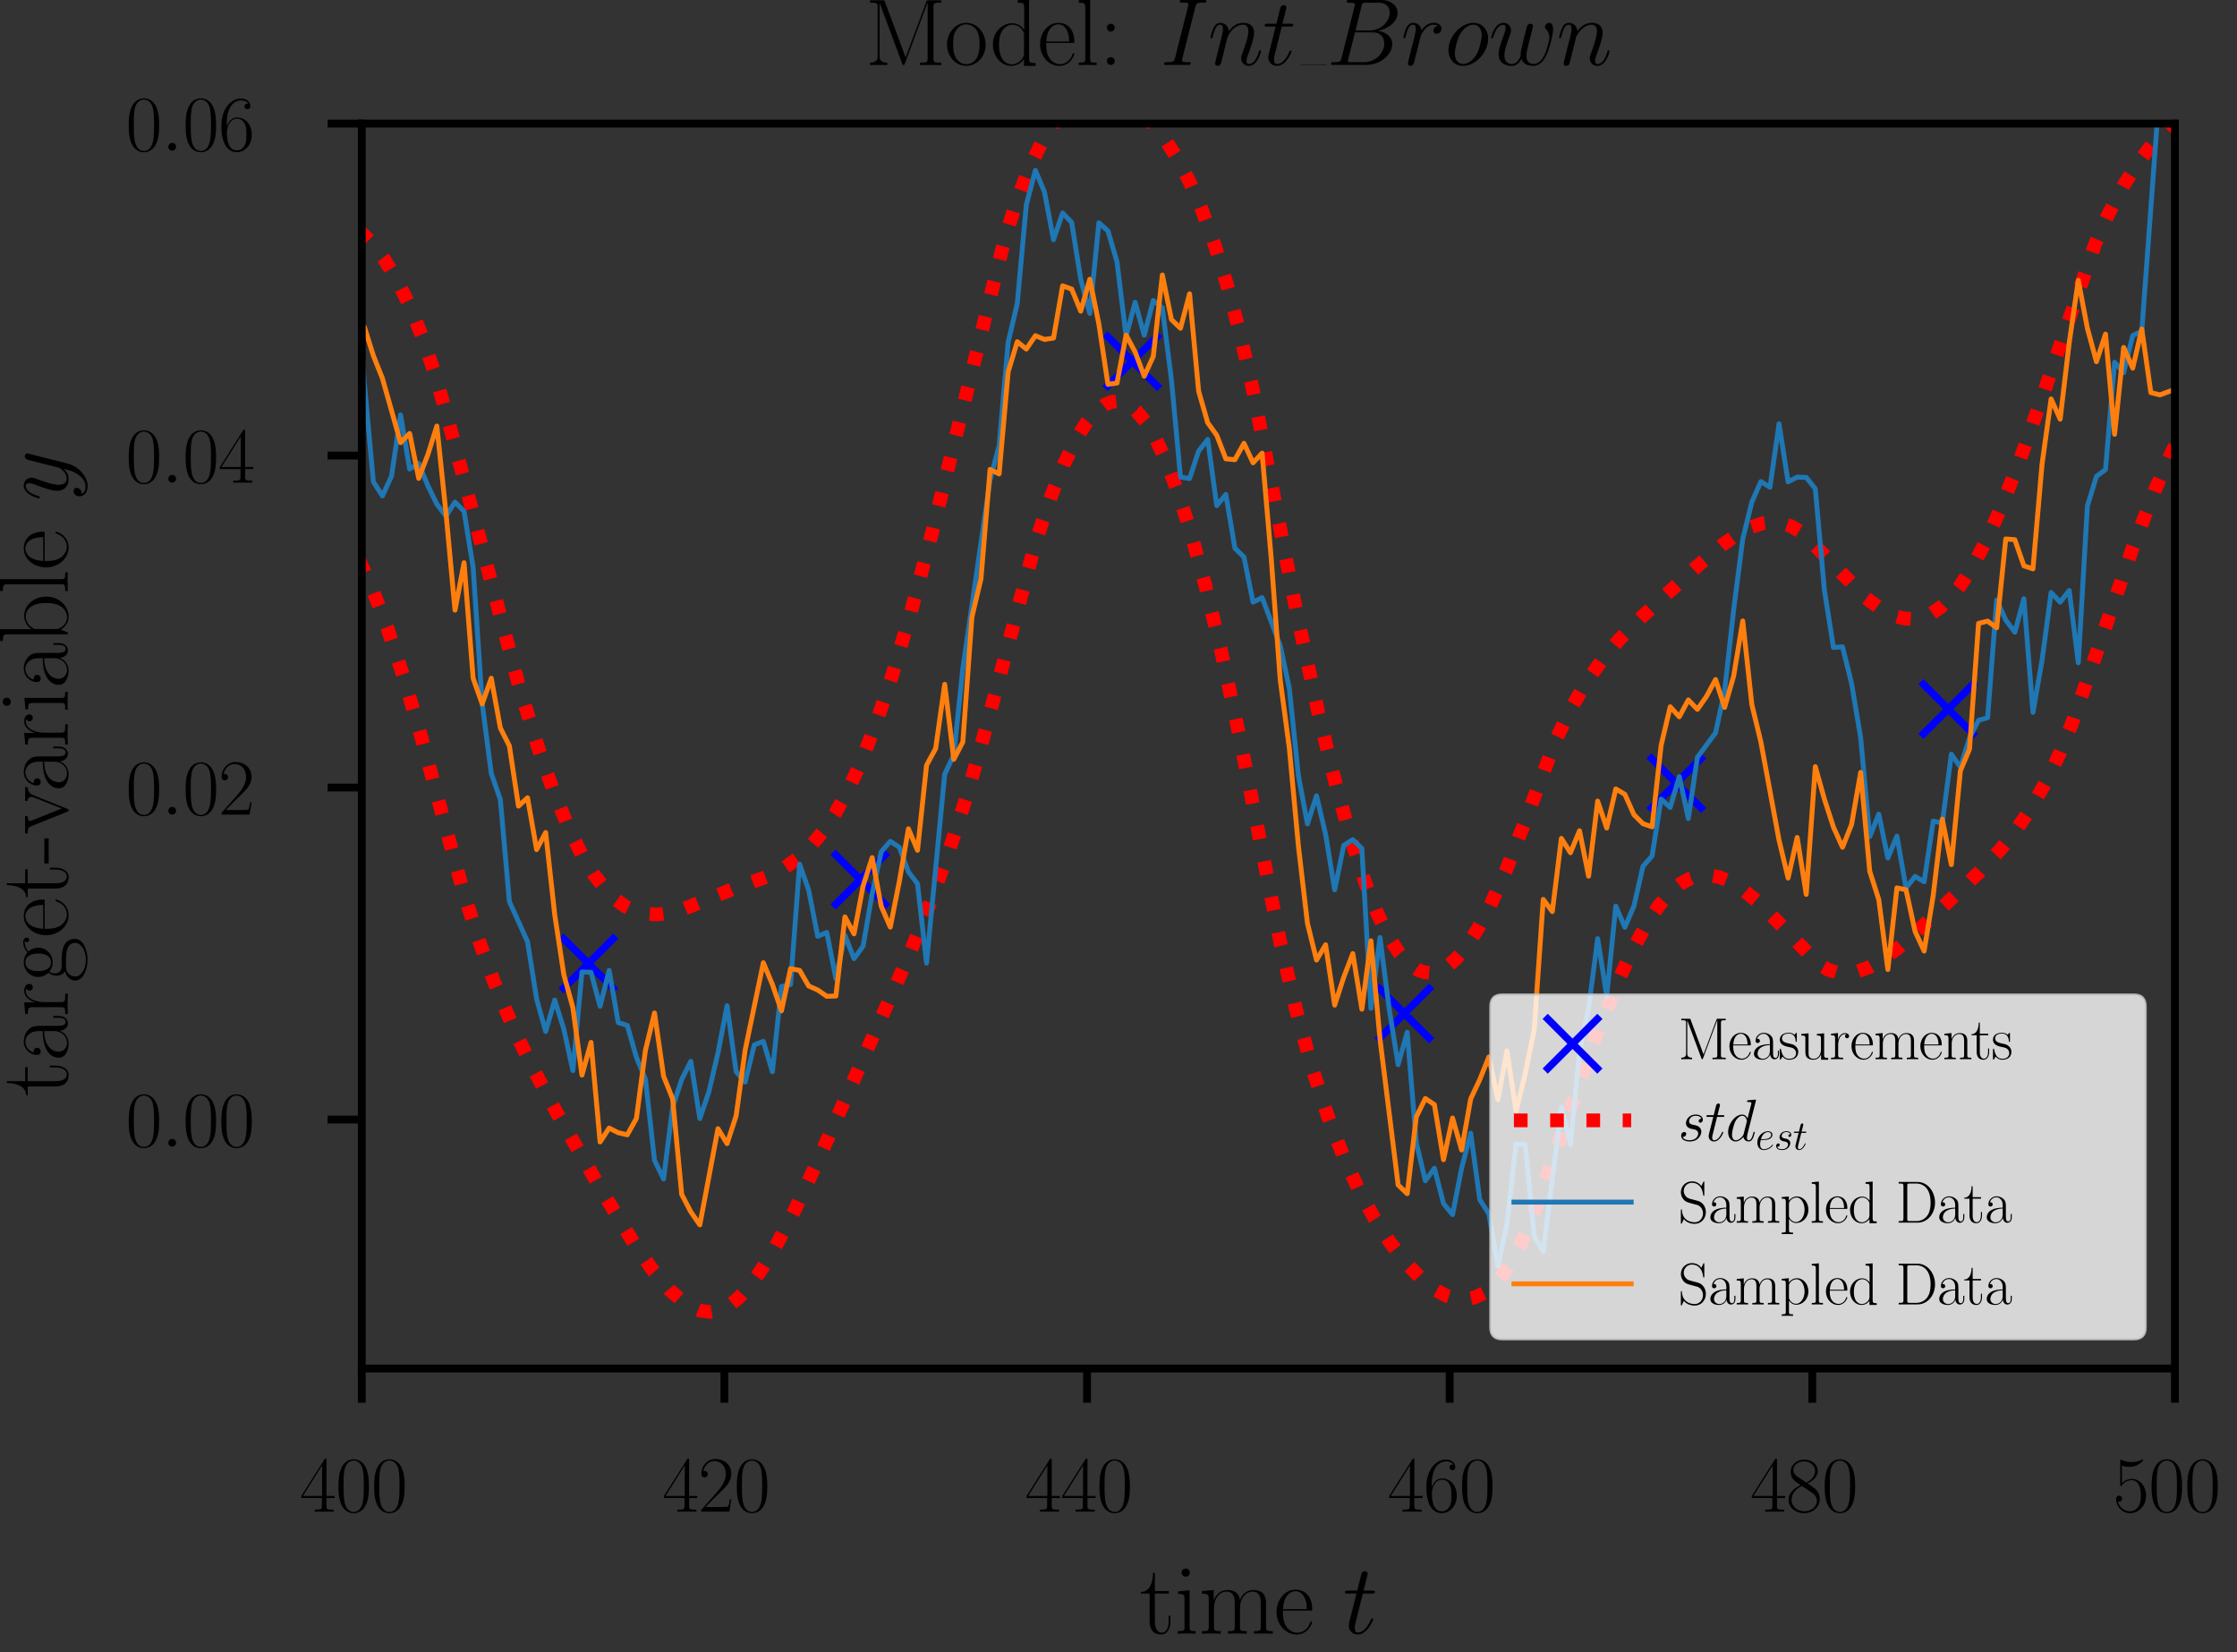 <?xml version="1.0" encoding="utf-8" standalone="no"?>
<!DOCTYPE svg PUBLIC "-//W3C//DTD SVG 1.1//EN"
  "http://www.w3.org/Graphics/SVG/1.1/DTD/svg11.dtd">
<svg xmlns:xlink="http://www.w3.org/1999/xlink" width="228.85pt" height="169.028pt" viewBox="0 0 228.85 169.028" xmlns="http://www.w3.org/2000/svg" version="1.1">
 <rect x="0" y="0" width="228.85" height="169.028" fill="#333333" stroke="none"/>
 <defs>
  <style type="text/css">*{stroke-linejoin: round; stroke-linecap: butt}</style>
 </defs>
 <g id="figure_1">
  <g id="patch_1">
   <path d="M 0 169.028 
L 228.85 169.028 
L 228.85 0 
L 0 0 
L 0 169.028 
z
" style="fill: none"/>
  </g>
  <g id="axes_1">
   <g id="patch_2">
    <path d="M 37.011 139.988 
L 222.498 139.988 
L 222.498 12.642 
L 37.011 12.642 
L 37.011 139.988 
z
" style="fill: none"/>
   </g>
   <g id="PathCollection_1">
    <defs>
     <path id="m4f9ecedc54" d="M -2.8 2.8 
L 2.8 -2.8 
M -2.8 -2.8 
L 2.8 2.8 
" style="stroke: #0000ff; stroke-width: 0.75"/>
    </defs>
    <g clip-path="url(#pe48551a4d9)">
     <use xlink:href="#m4f9ecedc54" x="-1" y="59.675" style="fill: #0000ff; stroke: #0000ff; stroke-width: 0.75"/>
     <use xlink:href="#m4f9ecedc54" x="4.55" y="69.476" style="fill: #0000ff; stroke: #0000ff; stroke-width: 0.75"/>
     <use xlink:href="#m4f9ecedc54" x="32.373" y="45.116" style="fill: #0000ff; stroke: #0000ff; stroke-width: 0.75"/>
     <use xlink:href="#m4f9ecedc54" x="60.197" y="98.553" style="fill: #0000ff; stroke: #0000ff; stroke-width: 0.75"/>
     <use xlink:href="#m4f9ecedc54" x="88.02" y="89.973" style="fill: #0000ff; stroke: #0000ff; stroke-width: 0.75"/>
     <use xlink:href="#m4f9ecedc54" x="115.843" y="36.952" style="fill: #0000ff; stroke: #0000ff; stroke-width: 0.75"/>
     <use xlink:href="#m4f9ecedc54" x="143.666" y="103.664" style="fill: #0000ff; stroke: #0000ff; stroke-width: 0.75"/>
     <use xlink:href="#m4f9ecedc54" x="171.489" y="80.114" style="fill: #0000ff; stroke: #0000ff; stroke-width: 0.75"/>
     <use xlink:href="#m4f9ecedc54" x="199.312" y="72.527" style="fill: #0000ff; stroke: #0000ff; stroke-width: 0.75"/>
     <use xlink:href="#m4f9ecedc54" x="227.136" y="28.917" style="fill: #0000ff; stroke: #0000ff; stroke-width: 0.75"/>
     <use xlink:href="#m4f9ecedc54" x="254.959" y="52.673" style="fill: #0000ff; stroke: #0000ff; stroke-width: 0.75"/>
     <use xlink:href="#m4f9ecedc54" x="282.782" y="106.833" style="fill: #0000ff; stroke: #0000ff; stroke-width: 0.75"/>
     <use xlink:href="#m4f9ecedc54" x="310.605" y="104.283" style="fill: #0000ff; stroke: #0000ff; stroke-width: 0.75"/>
     <use xlink:href="#m4f9ecedc54" x="338.428" y="110.946" style="fill: #0000ff; stroke: #0000ff; stroke-width: 0.75"/>
     <use xlink:href="#m4f9ecedc54" x="366.251" y="109.383" style="fill: #0000ff; stroke: #0000ff; stroke-width: 0.75"/>
     <use xlink:href="#m4f9ecedc54" x="394.075" y="107.407" style="fill: #0000ff; stroke: #0000ff; stroke-width: 0.75"/>
     <use xlink:href="#m4f9ecedc54" x="421.898" y="110.06" style="fill: #0000ff; stroke: #0000ff; stroke-width: 0.75"/>
     <use xlink:href="#m4f9ecedc54" x="449.721" y="106.14" style="fill: #0000ff; stroke: #0000ff; stroke-width: 0.75"/>
     <use xlink:href="#m4f9ecedc54" x="477.544" y="109.391" style="fill: #0000ff; stroke: #0000ff; stroke-width: 0.75"/>
     <use xlink:href="#m4f9ecedc54" x="505.367" y="98.833" style="fill: #0000ff; stroke: #0000ff; stroke-width: 0.75"/>
     <use xlink:href="#m4f9ecedc54" x="533.19" y="77.882" style="fill: #0000ff; stroke: #0000ff; stroke-width: 0.75"/>
     <use xlink:href="#m4f9ecedc54" x="561.014" y="25.802" style="fill: #0000ff; stroke: #0000ff; stroke-width: 0.75"/>
     <use xlink:href="#m4f9ecedc54" x="588.837" y="13.942" style="fill: #0000ff; stroke: #0000ff; stroke-width: 0.75"/>
     <use xlink:href="#m4f9ecedc54" x="616.66" y="54.137" style="fill: #0000ff; stroke: #0000ff; stroke-width: 0.75"/>
     <use xlink:href="#m4f9ecedc54" x="644.483" y="81.21" style="fill: #0000ff; stroke: #0000ff; stroke-width: 0.75"/>
     <use xlink:href="#m4f9ecedc54" x="672.306" y="61.126" style="fill: #0000ff; stroke: #0000ff; stroke-width: 0.75"/>
     <use xlink:href="#m4f9ecedc54" x="700.129" y="28.542" style="fill: #0000ff; stroke: #0000ff; stroke-width: 0.75"/>
     <use xlink:href="#m4f9ecedc54" x="727.953" y="89.465" style="fill: #0000ff; stroke: #0000ff; stroke-width: 0.75"/>
     <use xlink:href="#m4f9ecedc54" x="755.776" y="111.297" style="fill: #0000ff; stroke: #0000ff; stroke-width: 0.75"/>
     <use xlink:href="#m4f9ecedc54" x="783.599" y="99.814" style="fill: #0000ff; stroke: #0000ff; stroke-width: 0.75"/>
     <use xlink:href="#m4f9ecedc54" x="811.422" y="97.402" style="fill: #0000ff; stroke: #0000ff; stroke-width: 0.75"/>
     <use xlink:href="#m4f9ecedc54" x="839.245" y="98.074" style="fill: #0000ff; stroke: #0000ff; stroke-width: 0.75"/>
     <use xlink:href="#m4f9ecedc54" x="867.068" y="94.609" style="fill: #0000ff; stroke: #0000ff; stroke-width: 0.75"/>
     <use xlink:href="#m4f9ecedc54" x="894.892" y="97.024" style="fill: #0000ff; stroke: #0000ff; stroke-width: 0.75"/>
     <use xlink:href="#m4f9ecedc54" x="922.715" y="94.019" style="fill: #0000ff; stroke: #0000ff; stroke-width: 0.75"/>
     <use xlink:href="#m4f9ecedc54" x="950.538" y="97.993" style="fill: #0000ff; stroke: #0000ff; stroke-width: 0.75"/>
     <use xlink:href="#m4f9ecedc54" x="978.361" y="107.28" style="fill: #0000ff; stroke: #0000ff; stroke-width: 0.75"/>
     <use xlink:href="#m4f9ecedc54" x="1006.184" y="98.417" style="fill: #0000ff; stroke: #0000ff; stroke-width: 0.75"/>
     <use xlink:href="#m4f9ecedc54" x="1034.007" y="101.569" style="fill: #0000ff; stroke: #0000ff; stroke-width: 0.75"/>
     <use xlink:href="#m4f9ecedc54" x="1061.831" y="99.298" style="fill: #0000ff; stroke: #0000ff; stroke-width: 0.75"/>
     <use xlink:href="#m4f9ecedc54" x="1089.654" y="102.967" style="fill: #0000ff; stroke: #0000ff; stroke-width: 0.75"/>
     <use xlink:href="#m4f9ecedc54" x="1117.477" y="109.07" style="fill: #0000ff; stroke: #0000ff; stroke-width: 0.75"/>
     <use xlink:href="#m4f9ecedc54" x="1145.3" y="99.245" style="fill: #0000ff; stroke: #0000ff; stroke-width: 0.75"/>
     <use xlink:href="#m4f9ecedc54" x="1173.123" y="96.964" style="fill: #0000ff; stroke: #0000ff; stroke-width: 0.75"/>
     <use xlink:href="#m4f9ecedc54" x="1200.946" y="93.714" style="fill: #0000ff; stroke: #0000ff; stroke-width: 0.75"/>
     <use xlink:href="#m4f9ecedc54" x="1228.77" y="98.137" style="fill: #0000ff; stroke: #0000ff; stroke-width: 0.75"/>
     <use xlink:href="#m4f9ecedc54" x="1256.593" y="95.713" style="fill: #0000ff; stroke: #0000ff; stroke-width: 0.75"/>
     <use xlink:href="#m4f9ecedc54" x="1284.416" y="94.548" style="fill: #0000ff; stroke: #0000ff; stroke-width: 0.75"/>
     <use xlink:href="#m4f9ecedc54" x="1312.239" y="53.735" style="fill: #0000ff; stroke: #0000ff; stroke-width: 0.75"/>
     <use xlink:href="#m4f9ecedc54" x="1340.062" y="81.272" style="fill: #0000ff; stroke: #0000ff; stroke-width: 0.75"/>
     <use xlink:href="#m4f9ecedc54" x="1367.885" y="69.327" style="fill: #0000ff; stroke: #0000ff; stroke-width: 0.75"/>
     <use xlink:href="#m4f9ecedc54" x="1395.709" y="61.499" style="fill: #0000ff; stroke: #0000ff; stroke-width: 0.75"/>
     <use xlink:href="#m4f9ecedc54" x="1423.532" y="65.152" style="fill: #0000ff; stroke: #0000ff; stroke-width: 0.75"/>
     <use xlink:href="#m4f9ecedc54" x="1451.355" y="81.987" style="fill: #0000ff; stroke: #0000ff; stroke-width: 0.75"/>
     <use xlink:href="#m4f9ecedc54" x="1479.178" y="81.61" style="fill: #0000ff; stroke: #0000ff; stroke-width: 0.75"/>
     <use xlink:href="#m4f9ecedc54" x="1507.001" y="70.786" style="fill: #0000ff; stroke: #0000ff; stroke-width: 0.75"/>
     <use xlink:href="#m4f9ecedc54" x="1534.824" y="60.69" style="fill: #0000ff; stroke: #0000ff; stroke-width: 0.75"/>
     <use xlink:href="#m4f9ecedc54" x="1562.648" y="82.217" style="fill: #0000ff; stroke: #0000ff; stroke-width: 0.75"/>
     <use xlink:href="#m4f9ecedc54" x="1590.471" y="85.056" style="fill: #0000ff; stroke: #0000ff; stroke-width: 0.75"/>
     <use xlink:href="#m4f9ecedc54" x="1618.294" y="88.074" style="fill: #0000ff; stroke: #0000ff; stroke-width: 0.75"/>
     <use xlink:href="#m4f9ecedc54" x="1646.117" y="89.832" style="fill: #0000ff; stroke: #0000ff; stroke-width: 0.75"/>
     <use xlink:href="#m4f9ecedc54" x="1673.94" y="90.383" style="fill: #0000ff; stroke: #0000ff; stroke-width: 0.75"/>
     <use xlink:href="#m4f9ecedc54" x="1701.763" y="92.578" style="fill: #0000ff; stroke: #0000ff; stroke-width: 0.75"/>
     <use xlink:href="#m4f9ecedc54" x="1729.587" y="91.552" style="fill: #0000ff; stroke: #0000ff; stroke-width: 0.75"/>
     <use xlink:href="#m4f9ecedc54" x="1757.41" y="93.89" style="fill: #0000ff; stroke: #0000ff; stroke-width: 0.75"/>
     <use xlink:href="#m4f9ecedc54" x="1785.233" y="93.188" style="fill: #0000ff; stroke: #0000ff; stroke-width: 0.75"/>
     <use xlink:href="#m4f9ecedc54" x="1813.056" y="100.795" style="fill: #0000ff; stroke: #0000ff; stroke-width: 0.75"/>
     <use xlink:href="#m4f9ecedc54" x="1840.879" y="105.012" style="fill: #0000ff; stroke: #0000ff; stroke-width: 0.75"/>
     <use xlink:href="#m4f9ecedc54" x="1868.702" y="105.23" style="fill: #0000ff; stroke: #0000ff; stroke-width: 0.75"/>
     <use xlink:href="#m4f9ecedc54" x="1896.526" y="111.134" style="fill: #0000ff; stroke: #0000ff; stroke-width: 0.75"/>
     <use xlink:href="#m4f9ecedc54" x="1924.349" y="111.108" style="fill: #0000ff; stroke: #0000ff; stroke-width: 0.75"/>
     <use xlink:href="#m4f9ecedc54" x="1952.172" y="108.617" style="fill: #0000ff; stroke: #0000ff; stroke-width: 0.75"/>
    </g>
   </g>
   <g id="matplotlib.axis_1">
    <g id="xtick_1">
     <g id="line2d_1">
      <defs>
       <path id="m2faf5d642f" d="M 0 0 
L 0 3.5 
" style="stroke: #000000; stroke-width: 0.8"/>
      </defs>
      <g>
       <use xlink:href="#m2faf5d642f" x="37.011" y="139.988" style="stroke: #000000; stroke-width: 0.8"/>
      </g>
     </g>
     <g id="text_1">
      <!-- $\mathdefault{400}$ -->
      <g transform="translate(30.659 154.623) scale(0.08 -0.08)">
       <defs>
        <path id="CMR17-34" d="M 2150 4122 
C 2150 4256 2144 4256 2029 4256 
L 128 1254 
L 128 1088 
L 1779 1088 
L 1779 457 
C 1779 224 1766 160 1318 160 
L 1197 160 
L 1197 0 
C 1402 0 1747 0 1965 0 
C 2182 0 2528 0 2733 0 
L 2733 160 
L 2611 160 
C 2163 160 2150 224 2150 457 
L 2150 1088 
L 2803 1088 
L 2803 1254 
L 2150 1254 
L 2150 4122 
z
M 1798 3703 
L 1798 1254 
L 256 1254 
L 1798 3703 
z
" transform="scale(0.016)"/>
        <path id="CMR17-30" d="M 2688 2025 
C 2688 2416 2682 3080 2413 3591 
C 2176 4039 1798 4198 1466 4198 
C 1158 4198 768 4058 525 3597 
C 269 3118 243 2524 243 2025 
C 243 1661 250 1106 448 619 
C 723 -39 1216 -128 1466 -128 
C 1760 -128 2208 -7 2470 600 
C 2662 1042 2688 1559 2688 2025 
z
M 1466 -26 
C 1056 -26 813 325 723 812 
C 653 1188 653 1738 653 2096 
C 653 2588 653 2997 736 3387 
C 858 3929 1216 4096 1466 4096 
C 1728 4096 2067 3923 2189 3400 
C 2272 3036 2278 2607 2278 2096 
C 2278 1680 2278 1169 2202 792 
C 2067 95 1690 -26 1466 -26 
z
" transform="scale(0.016)"/>
       </defs>
       <use xlink:href="#CMR17-34" transform="scale(0.996)"/>
       <use xlink:href="#CMR17-30" transform="translate(45.69 0) scale(0.996)"/>
       <use xlink:href="#CMR17-30" transform="translate(91.381 0) scale(0.996)"/>
      </g>
     </g>
    </g>
    <g id="xtick_2">
     <g id="line2d_2">
      <g>
       <use xlink:href="#m2faf5d642f" x="74.108" y="139.988" style="stroke: #000000; stroke-width: 0.8"/>
      </g>
     </g>
     <g id="text_2">
      <!-- $\mathdefault{420}$ -->
      <g transform="translate(67.757 154.623) scale(0.08 -0.08)">
       <defs>
        <path id="CMR17-32" d="M 2669 989 
L 2554 989 
C 2490 536 2438 459 2413 420 
C 2381 369 1920 369 1830 369 
L 602 369 
C 832 619 1280 1072 1824 1597 
C 2214 1967 2669 2402 2669 3035 
C 2669 3790 2067 4224 1395 4224 
C 691 4224 262 3604 262 3030 
C 262 2780 448 2748 525 2748 
C 589 2748 781 2787 781 3010 
C 781 3207 614 3264 525 3264 
C 486 3264 448 3258 422 3245 
C 544 3790 915 4058 1306 4058 
C 1862 4058 2227 3617 2227 3035 
C 2227 2479 1901 2000 1536 1584 
L 262 146 
L 262 0 
L 2515 0 
L 2669 989 
z
" transform="scale(0.016)"/>
       </defs>
       <use xlink:href="#CMR17-34" transform="scale(0.996)"/>
       <use xlink:href="#CMR17-32" transform="translate(45.69 0) scale(0.996)"/>
       <use xlink:href="#CMR17-30" transform="translate(91.381 0) scale(0.996)"/>
      </g>
     </g>
    </g>
    <g id="xtick_3">
     <g id="line2d_3">
      <g>
       <use xlink:href="#m2faf5d642f" x="111.206" y="139.988" style="stroke: #000000; stroke-width: 0.8"/>
      </g>
     </g>
     <g id="text_3">
      <!-- $\mathdefault{440}$ -->
      <g transform="translate(104.854 154.623) scale(0.08 -0.08)">
       <use xlink:href="#CMR17-34" transform="scale(0.996)"/>
       <use xlink:href="#CMR17-34" transform="translate(45.69 0) scale(0.996)"/>
       <use xlink:href="#CMR17-30" transform="translate(91.381 0) scale(0.996)"/>
      </g>
     </g>
    </g>
    <g id="xtick_4">
     <g id="line2d_4">
      <g>
       <use xlink:href="#m2faf5d642f" x="148.303" y="139.988" style="stroke: #000000; stroke-width: 0.8"/>
      </g>
     </g>
     <g id="text_4">
      <!-- $\mathdefault{460}$ -->
      <g transform="translate(141.952 154.623) scale(0.08 -0.08)">
       <defs>
        <path id="CMR17-36" d="M 678 2176 
C 678 3690 1395 4032 1811 4032 
C 1946 4032 2272 4009 2400 3776 
C 2298 3776 2106 3776 2106 3553 
C 2106 3381 2246 3323 2336 3323 
C 2394 3323 2566 3348 2566 3560 
C 2566 3954 2246 4179 1805 4179 
C 1043 4179 243 3390 243 1984 
C 243 253 966 -128 1478 -128 
C 2099 -128 2688 427 2688 1283 
C 2688 2081 2170 2662 1517 2662 
C 1126 2662 838 2407 678 1960 
L 678 2176 
z
M 1478 25 
C 691 25 691 1200 691 1436 
C 691 1896 909 2560 1504 2560 
C 1613 2560 1926 2560 2138 2120 
C 2253 1870 2253 1609 2253 1289 
C 2253 944 2253 690 2118 434 
C 1978 171 1773 25 1478 25 
z
" transform="scale(0.016)"/>
       </defs>
       <use xlink:href="#CMR17-34" transform="scale(0.996)"/>
       <use xlink:href="#CMR17-36" transform="translate(45.69 0) scale(0.996)"/>
       <use xlink:href="#CMR17-30" transform="translate(91.381 0) scale(0.996)"/>
      </g>
     </g>
    </g>
    <g id="xtick_5">
     <g id="line2d_5">
      <g>
       <use xlink:href="#m2faf5d642f" x="185.401" y="139.988" style="stroke: #000000; stroke-width: 0.8"/>
      </g>
     </g>
     <g id="text_5">
      <!-- $\mathdefault{480}$ -->
      <g transform="translate(179.05 154.623) scale(0.08 -0.08)">
       <defs>
        <path id="CMR17-38" d="M 1741 2264 
C 2144 2467 2554 2773 2554 3263 
C 2554 3841 1990 4179 1472 4179 
C 890 4179 378 3759 378 3180 
C 378 3021 416 2747 666 2505 
C 730 2442 998 2251 1171 2130 
C 883 1983 211 1634 211 934 
C 211 279 838 -128 1459 -128 
C 2144 -128 2720 362 2720 1010 
C 2720 1590 2330 1857 2074 2029 
L 1741 2264 
z
M 902 2822 
C 851 2854 595 3051 595 3351 
C 595 3739 998 4032 1459 4032 
C 1965 4032 2336 3676 2336 3262 
C 2336 2669 1670 2331 1638 2331 
C 1632 2331 1626 2331 1574 2370 
L 902 2822 
z
M 2080 1519 
C 2176 1449 2483 1240 2483 851 
C 2483 381 2010 25 1472 25 
C 890 25 448 438 448 940 
C 448 1443 838 1862 1280 2060 
L 2080 1519 
z
" transform="scale(0.016)"/>
       </defs>
       <use xlink:href="#CMR17-34" transform="scale(0.996)"/>
       <use xlink:href="#CMR17-38" transform="translate(45.69 0) scale(0.996)"/>
       <use xlink:href="#CMR17-30" transform="translate(91.381 0) scale(0.996)"/>
      </g>
     </g>
    </g>
    <g id="xtick_6">
     <g id="line2d_6">
      <g>
       <use xlink:href="#m2faf5d642f" x="222.498" y="139.988" style="stroke: #000000; stroke-width: 0.8"/>
      </g>
     </g>
     <g id="text_6">
      <!-- $\mathdefault{500}$ -->
      <g transform="translate(216.147 154.623) scale(0.08 -0.08)">
       <defs>
        <path id="CMR17-35" d="M 730 3692 
C 794 3666 1056 3584 1325 3584 
C 1920 3584 2246 3911 2432 4100 
C 2432 4157 2432 4192 2394 4192 
C 2387 4192 2374 4192 2323 4163 
C 2099 4058 1837 3973 1517 3973 
C 1325 3973 1037 3999 723 4139 
C 653 4171 640 4171 634 4171 
C 602 4171 595 4164 595 4037 
L 595 2203 
C 595 2089 595 2057 659 2057 
C 691 2057 704 2070 736 2114 
C 941 2401 1222 2522 1542 2522 
C 1766 2522 2246 2382 2246 1289 
C 2246 1085 2246 715 2054 421 
C 1894 159 1645 25 1370 25 
C 947 25 518 320 403 814 
C 429 807 480 795 506 795 
C 589 795 749 840 749 1038 
C 749 1210 627 1280 506 1280 
C 358 1280 262 1190 262 1011 
C 262 454 704 -128 1382 -128 
C 2042 -128 2669 440 2669 1264 
C 2669 2030 2170 2624 1549 2624 
C 1222 2624 947 2503 730 2274 
L 730 3692 
z
" transform="scale(0.016)"/>
       </defs>
       <use xlink:href="#CMR17-35" transform="scale(0.996)"/>
       <use xlink:href="#CMR17-30" transform="translate(45.69 0) scale(0.996)"/>
       <use xlink:href="#CMR17-30" transform="translate(91.381 0) scale(0.996)"/>
      </g>
     </g>
    </g>
    <g id="text_7">
     <!-- time $t$ -->
     <g transform="translate(116.609 167.091) scale(0.1 -0.1)">
      <defs>
       <path id="CMR17-74" d="M 966 2560 
L 1862 2560 
L 1862 2725 
L 966 2725 
L 966 3904 
L 851 3904 
C 838 3245 614 2668 70 2668 
L 70 2560 
L 627 2560 
L 627 771 
C 627 650 627 -64 1370 -64 
C 1747 -64 1965 306 1965 777 
L 1965 1140 
L 1850 1140 
L 1850 783 
C 1850 344 1677 51 1408 51 
C 1222 51 966 178 966 758 
L 966 2560 
z
" transform="scale(0.016)"/>
       <path id="CMR17-69" d="M 992 3909 
C 992 4049 877 4170 730 4170 
C 589 4170 467 4056 467 3909 
C 467 3769 582 3648 730 3648 
C 870 3648 992 3763 992 3909 
z
M 243 2706 
L 243 2541 
C 602 2541 653 2502 653 2197 
L 653 427 
C 653 184 627 153 218 153 
L 218 -13 
C 371 0 646 0 806 0 
C 960 0 1222 0 1370 -13 
L 1370 153 
C 992 153 979 191 979 420 
L 979 2776 
L 243 2706 
z
" transform="scale(0.016)"/>
       <path id="CMR17-6d" d="M 4326 1933 
C 4326 2252 4269 2790 3507 2790 
C 3072 2790 2771 2496 2656 2151 
L 2650 2151 
C 2573 2676 2195 2790 1837 2790 
C 1331 2790 1069 2400 973 2144 
L 966 2144 
L 966 2790 
L 211 2720 
L 211 2554 
C 589 2554 646 2515 646 2208 
L 646 428 
C 646 184 621 153 211 153 
L 211 -13 
C 365 0 646 0 813 0 
C 979 0 1267 0 1421 -13 
L 1421 153 
C 1011 153 986 178 986 428 
L 986 1658 
C 986 2247 1344 2688 1792 2688 
C 2266 2688 2317 2266 2317 1958 
L 2317 428 
C 2317 184 2291 153 1882 153 
L 1882 -13 
C 2035 0 2317 0 2483 0 
C 2650 0 2938 0 3091 -13 
L 3091 153 
C 2682 153 2656 178 2656 428 
L 2656 1658 
C 2656 2247 3014 2688 3462 2688 
C 3936 2688 3987 2266 3987 1958 
L 3987 428 
C 3987 184 3962 153 3552 153 
L 3552 -13 
C 3706 0 3987 0 4154 0 
C 4320 0 4608 0 4762 -13 
L 4762 153 
C 4352 153 4326 178 4326 428 
L 4326 1933 
z
" transform="scale(0.016)"/>
       <path id="CMR17-65" d="M 2438 1472 
C 2464 1498 2464 1511 2464 1576 
C 2464 2238 2118 2816 1389 2816 
C 710 2816 173 2169 173 1383 
C 173 551 781 -64 1459 -64 
C 2176 -64 2458 607 2458 740 
C 2458 784 2419 784 2406 784 
C 2362 784 2355 771 2330 696 
C 2189 265 1837 51 1504 51 
C 1229 51 954 203 781 480 
C 582 803 582 1176 582 1472 
L 2438 1472 
z
M 589 1568 
C 634 2505 1126 2714 1382 2714 
C 1818 2714 2112 2297 2118 1568 
L 589 1568 
z
" transform="scale(0.016)"/>
       <path id="CMMI12-74" d="M 1286 2566 
L 1875 2566 
C 1997 2566 2061 2566 2061 2681 
C 2061 2752 2022 2752 1894 2752 
L 1331 2752 
L 1568 3692 
C 1594 3781 1594 3794 1594 3840 
C 1594 3943 1510 4000 1427 4000 
C 1376 4000 1229 3981 1178 3775 
L 928 2752 
L 326 2752 
C 198 2752 141 2752 141 2630 
C 141 2566 186 2566 307 2566 
L 877 2566 
L 454 881 
C 403 658 384 594 384 511 
C 384 211 595 -64 954 -64 
C 1600 -64 1946 868 1946 912 
C 1946 951 1920 970 1882 970 
C 1869 970 1843 970 1830 944 
C 1824 938 1818 931 1773 829 
C 1638 511 1344 64 973 64 
C 781 64 768 224 768 364 
C 768 370 768 492 787 568 
L 1286 2566 
z
" transform="scale(0.016)"/>
      </defs>
      <use xlink:href="#CMR17-74" transform="scale(0.996)"/>
      <use xlink:href="#CMR17-69" transform="translate(35.281 0) scale(0.996)"/>
      <use xlink:href="#CMR17-6d" transform="translate(60.152 0) scale(0.996)"/>
      <use xlink:href="#CMR17-65" transform="translate(137.071 0) scale(0.996)"/>
      <use xlink:href="#CMMI12-74" transform="translate(207.633 0) scale(0.996)"/>
     </g>
    </g>
   </g>
   <g id="matplotlib.axis_2">
    <g id="ytick_1">
     <g id="line2d_7">
      <defs>
       <path id="ma457bf4e01" d="M 0 0 
L -3.5 0 
" style="stroke: #000000; stroke-width: 0.8"/>
      </defs>
      <g>
       <use xlink:href="#ma457bf4e01" x="37.011" y="114.519" style="stroke: #000000; stroke-width: 0.8"/>
      </g>
     </g>
     <g id="text_8">
      <!-- $\mathdefault{0.00}$ -->
      <g transform="translate(12.856 117.286) scale(0.08 -0.08)">
       <defs>
        <path id="CMMI12-3a" d="M 1178 307 
C 1178 492 1024 619 870 619 
C 685 619 557 466 557 313 
C 557 128 710 0 864 0 
C 1050 0 1178 153 1178 307 
z
" transform="scale(0.016)"/>
       </defs>
       <use xlink:href="#CMR17-30" transform="scale(0.996)"/>
       <use xlink:href="#CMMI12-3a" transform="translate(45.69 0) scale(0.996)"/>
       <use xlink:href="#CMR17-30" transform="translate(72.788 0) scale(0.996)"/>
       <use xlink:href="#CMR17-30" transform="translate(118.478 0) scale(0.996)"/>
      </g>
     </g>
    </g>
    <g id="ytick_2">
     <g id="line2d_8">
      <g>
       <use xlink:href="#ma457bf4e01" x="37.011" y="80.56" style="stroke: #000000; stroke-width: 0.8"/>
      </g>
     </g>
     <g id="text_9">
      <!-- $\mathdefault{0.02}$ -->
      <g transform="translate(12.856 83.327) scale(0.08 -0.08)">
       <use xlink:href="#CMR17-30" transform="scale(0.996)"/>
       <use xlink:href="#CMMI12-3a" transform="translate(45.69 0) scale(0.996)"/>
       <use xlink:href="#CMR17-30" transform="translate(72.788 0) scale(0.996)"/>
       <use xlink:href="#CMR17-32" transform="translate(118.478 0) scale(0.996)"/>
      </g>
     </g>
    </g>
    <g id="ytick_3">
     <g id="line2d_9">
      <g>
       <use xlink:href="#ma457bf4e01" x="37.011" y="46.601" style="stroke: #000000; stroke-width: 0.8"/>
      </g>
     </g>
     <g id="text_10">
      <!-- $\mathdefault{0.04}$ -->
      <g transform="translate(12.856 49.368) scale(0.08 -0.08)">
       <use xlink:href="#CMR17-30" transform="scale(0.996)"/>
       <use xlink:href="#CMMI12-3a" transform="translate(45.69 0) scale(0.996)"/>
       <use xlink:href="#CMR17-30" transform="translate(72.788 0) scale(0.996)"/>
       <use xlink:href="#CMR17-34" transform="translate(118.478 0) scale(0.996)"/>
      </g>
     </g>
    </g>
    <g id="ytick_4">
     <g id="line2d_10">
      <g>
       <use xlink:href="#ma457bf4e01" x="37.011" y="12.642" style="stroke: #000000; stroke-width: 0.8"/>
      </g>
     </g>
     <g id="text_11">
      <!-- $\mathdefault{0.06}$ -->
      <g transform="translate(12.856 15.409) scale(0.08 -0.08)">
       <use xlink:href="#CMR17-30" transform="scale(0.996)"/>
       <use xlink:href="#CMMI12-3a" transform="translate(45.69 0) scale(0.996)"/>
       <use xlink:href="#CMR17-30" transform="translate(72.788 0) scale(0.996)"/>
       <use xlink:href="#CMR17-36" transform="translate(118.478 0) scale(0.996)"/>
      </g>
     </g>
    </g>
    <g id="text_12">
     <!-- target-variable $y$ -->
     <g transform="translate(6.918 112.132) rotate(-90) scale(0.1 -0.1)">
      <defs>
       <path id="CMR17-61" d="M 2304 1653 
C 2304 2072 2304 2294 2035 2543 
C 1798 2752 1523 2816 1306 2816 
C 800 2816 435 2407 435 1971 
C 435 1728 627 1728 666 1728 
C 749 1728 896 1778 896 1954 
C 896 2112 774 2181 666 2181 
C 640 2181 608 2174 589 2168 
C 723 2592 1069 2714 1293 2714 
C 1613 2714 1965 2429 1965 1885 
L 1965 1600 
C 1587 1600 1133 1549 774 1357 
C 371 1133 256 813 256 570 
C 256 77 832 -64 1171 -64 
C 1523 -64 1850 139 1990 511 
C 2003 233 2182 -18 2464 -18 
C 2598 -18 2938 70 2938 567 
L 2938 920 
L 2822 920 
L 2822 562 
C 2822 178 2650 128 2566 128 
C 2304 128 2304 458 2304 738 
L 2304 1653 
z
M 1965 870 
C 1965 317 1568 38 1216 38 
C 896 38 646 275 646 570 
C 646 761 730 1100 1101 1305 
C 1408 1478 1760 1504 1965 1504 
L 1965 870 
z
" transform="scale(0.016)"/>
       <path id="CMR17-72" d="M 960 1497 
C 960 2112 1222 2688 1702 2688 
C 1747 2688 1792 2682 1837 2662 
C 1837 2662 1696 2617 1696 2452 
C 1696 2298 1818 2234 1914 2234 
C 1990 2234 2131 2279 2131 2458 
C 2131 2663 1926 2790 1709 2790 
C 1222 2790 1011 2317 947 2093 
L 941 2093 
L 941 2790 
L 198 2720 
L 198 2554 
C 576 2554 634 2515 634 2208 
L 634 428 
C 634 184 608 153 198 153 
L 198 -13 
C 352 0 646 0 813 0 
C 998 0 1325 0 1498 -13 
L 1498 153 
C 1037 153 960 153 960 440 
L 960 1497 
z
" transform="scale(0.016)"/>
       <path id="CMR17-67" d="M 710 1164 
C 832 1068 1043 960 1299 960 
C 1805 960 2240 1357 2240 1888 
C 2240 2054 2189 2310 1997 2509 
C 2176 2692 2438 2752 2586 2752 
C 2611 2752 2650 2752 2682 2734 
C 2656 2728 2598 2703 2598 2605 
C 2598 2527 2656 2471 2739 2471 
C 2835 2471 2886 2533 2886 2614 
C 2886 2731 2790 2854 2586 2854 
C 2330 2854 2106 2738 1926 2580 
C 1734 2753 1504 2816 1299 2816 
C 794 2816 358 2419 358 1888 
C 358 1522 570 1292 634 1228 
C 442 1004 442 743 442 711 
C 442 545 506 302 723 168 
C 390 85 128 -169 128 -486 
C 128 -943 736 -1280 1466 -1280 
C 2170 -1280 2803 -956 2803 -479 
C 2803 384 1856 384 1363 384 
C 1216 384 954 384 922 391 
C 723 423 589 602 589 826 
C 589 883 589 1024 710 1164 
z
M 1299 1068 
C 736 1068 736 1760 736 1889 
C 736 2016 736 2708 1299 2708 
C 1862 2708 1862 2016 1862 1889 
C 1862 1760 1862 1068 1299 1068 
z
M 1466 -1171 
C 826 -1171 384 -835 384 -486 
C 384 -289 493 -105 634 -4 
C 794 104 858 104 1293 104 
C 1818 104 2547 104 2547 -486 
C 2547 -835 2106 -1171 1466 -1171 
z
" transform="scale(0.016)"/>
       <path id="CMR17-2d" d="M 1632 1216 
L 1632 1496 
L 26 1496 
L 26 1216 
L 1632 1216 
z
" transform="scale(0.016)"/>
       <path id="CMR17-76" d="M 2502 2163 
C 2560 2304 2662 2560 3034 2560 
L 3034 2726 
C 2912 2726 2752 2726 2630 2726 
C 2496 2726 2285 2726 2157 2732 
L 2157 2566 
C 2317 2553 2406 2477 2406 2311 
C 2406 2253 2406 2240 2368 2151 
L 1664 377 
L 902 2286 
C 864 2369 864 2381 864 2407 
C 864 2560 1075 2560 1171 2560 
L 1171 2732 
C 1018 2726 736 2726 576 2726 
C 403 2726 205 2726 64 2732 
L 64 2560 
C 307 2560 442 2560 518 2362 
L 1446 44 
C 1485 -51 1491 -64 1549 -64 
C 1606 -64 1613 -51 1651 44 
L 2502 2163 
z
" transform="scale(0.016)"/>
       <path id="CMR17-62" d="M 960 4396 
L 198 4326 
L 198 4160 
C 576 4160 634 4122 634 3817 
L 634 -13 
L 749 -13 
L 934 441 
C 1120 141 1395 -64 1766 -64 
C 2406 -64 3053 500 3053 1370 
C 3053 2188 2477 2790 1830 2790 
C 1434 2790 1152 2579 960 2330 
L 960 4396 
z
M 973 2004 
C 973 2118 973 2138 1062 2272 
C 1312 2657 1670 2688 1792 2688 
C 1984 2688 2643 2585 2643 1376 
C 2643 108 1888 38 1734 38 
C 1536 38 1248 114 1043 486 
C 973 608 973 621 973 735 
L 973 2004 
z
" transform="scale(0.016)"/>
       <path id="CMR17-6c" d="M 979 4396 
L 218 4326 
L 218 4160 
C 595 4160 653 4122 653 3817 
L 653 426 
C 653 184 627 153 218 153 
L 218 -13 
C 371 0 653 0 813 0 
C 979 0 1261 0 1414 -13 
L 1414 153 
C 1005 153 979 178 979 426 
L 979 4396 
z
" transform="scale(0.016)"/>
       <path id="CMMI12-79" d="M 1683 -700 
C 1510 -939 1261 -1152 947 -1152 
C 870 -1152 563 -1152 467 -889 
C 486 -895 518 -895 531 -895 
C 723 -895 851 -729 851 -582 
C 851 -435 730 -384 634 -384 
C 531 -384 307 -458 307 -759 
C 307 -1071 582 -1286 947 -1286 
C 1587 -1286 2234 -700 2413 6 
L 3040 2485 
C 3046 2517 3059 2556 3059 2594 
C 3059 2689 2982 2753 2886 2753 
C 2829 2753 2694 2727 2643 2535 
L 2170 658 
C 2138 543 2138 530 2086 460 
C 1958 281 1747 64 1440 64 
C 1082 64 1050 415 1050 588 
C 1050 952 1222 1443 1395 1903 
C 1466 2088 1504 2178 1504 2305 
C 1504 2574 1312 2816 998 2816 
C 410 2816 173 1890 173 1839 
C 173 1814 198 1782 243 1782 
C 301 1782 307 1807 333 1897 
C 486 2433 730 2689 979 2689 
C 1037 2689 1146 2689 1146 2478 
C 1146 2312 1075 2127 979 1884 
C 666 1047 666 837 666 683 
C 666 77 1101 -64 1421 -64 
C 1606 -64 1837 -6 2061 230 
L 2067 224 
C 1971 -147 1907 -392 1683 -700 
z
" transform="scale(0.016)"/>
      </defs>
      <use xlink:href="#CMR17-74" transform="scale(0.996)"/>
      <use xlink:href="#CMR17-61" transform="translate(35.281 0) scale(0.996)"/>
      <use xlink:href="#CMR17-72" transform="translate(80.971 0) scale(0.996)"/>
      <use xlink:href="#CMR17-67" transform="translate(116.252 0) scale(0.996)"/>
      <use xlink:href="#CMR17-65" transform="translate(161.942 0) scale(0.996)"/>
      <use xlink:href="#CMR17-74" transform="translate(202.428 0) scale(0.996)"/>
      <use xlink:href="#CMR17-2d" transform="translate(237.709 0) scale(0.996)"/>
      <use xlink:href="#CMR17-76" transform="translate(267.785 0) scale(0.996)"/>
      <use xlink:href="#CMR17-61" transform="translate(310.873 0) scale(0.996)"/>
      <use xlink:href="#CMR17-72" transform="translate(356.563 0) scale(0.996)"/>
      <use xlink:href="#CMR17-69" transform="translate(391.844 0) scale(0.996)"/>
      <use xlink:href="#CMR17-61" transform="translate(416.715 0) scale(0.996)"/>
      <use xlink:href="#CMR17-62" transform="translate(462.406 0) scale(0.996)"/>
      <use xlink:href="#CMR17-6c" transform="translate(513.301 0) scale(0.996)"/>
      <use xlink:href="#CMR17-65" transform="translate(538.172 0) scale(0.996)"/>
      <use xlink:href="#CMMI12-79" transform="translate(608.734 0) scale(0.996)"/>
     </g>
    </g>
   </g>
   <g id="line2d_11">
    <path d="M 36.749 23.568 
L 38.031 24.859 
L 39.314 26.525 
L 40.596 28.623 
L 41.878 31.211 
L 43.16 34.347 
L 44.442 38.093 
L 45.724 42.518 
L 53.096 70.171 
L 55.019 76.361 
L 56.622 80.913 
L 58.224 84.808 
L 59.507 87.4 
L 60.789 89.506 
L 62.071 91.132 
L 63.032 92.05 
L 63.994 92.729 
L 64.955 93.189 
L 65.917 93.454 
L 67.199 93.543 
L 68.481 93.385 
L 70.084 92.925 
L 72.327 92.003 
L 74.892 90.972 
L 78.738 89.574 
L 80.34 88.71 
L 81.623 87.783 
L 82.905 86.586 
L 84.187 85.062 
L 85.469 83.159 
L 86.751 80.834 
L 88.033 78.063 
L 89.636 73.963 
L 91.238 69.194 
L 93.161 62.702 
L 95.405 54.294 
L 98.61 41.309 
L 102.777 24.454 
L 104.059 20.39 
L 105.341 17.079 
L 106.623 14.457 
L 107.585 12.908 
L 108.547 11.69 
L 109.508 10.777 
L 110.47 10.147 
L 111.431 9.775 
L 112.393 9.638 
L 113.354 9.716 
L 114.316 9.991 
L 115.277 10.453 
L 116.56 11.349 
L 117.842 12.574 
L 119.124 14.156 
L 120.406 16.136 
L 121.688 18.569 
L 122.97 21.51 
L 124.252 25.016 
L 125.534 29.145 
L 126.816 33.956 
L 128.098 39.511 
L 129.701 47.586 
L 132.586 62.351 
L 134.829 72.744 
L 136.753 80.621 
L 138.355 86.309 
L 139.637 90.207 
L 140.919 93.467 
L 142.201 96.045 
L 143.163 97.513 
L 144.125 98.576 
L 145.086 99.235 
L 145.727 99.455 
L 146.368 99.504 
L 147.009 99.387 
L 147.971 98.913 
L 148.932 98.102 
L 149.894 96.976 
L 151.176 95.027 
L 152.458 92.62 
L 154.061 89.053 
L 155.984 84.113 
L 159.189 75.62 
L 160.792 72.325 
L 162.394 69.613 
L 163.997 67.368 
L 165.6 65.477 
L 167.843 63.213 
L 173.613 57.937 
L 176.177 55.75 
L 177.779 54.623 
L 179.062 53.942 
L 180.344 53.521 
L 181.305 53.41 
L 182.267 53.502 
L 183.228 53.823 
L 184.19 54.402 
L 185.151 55.27 
L 190.921 61.197 
L 192.524 62.363 
L 193.806 62.997 
L 194.767 63.261 
L 195.729 63.318 
L 196.69 63.146 
L 197.652 62.73 
L 198.613 62.054 
L 199.575 61.115 
L 200.537 59.911 
L 201.819 57.91 
L 203.101 55.489 
L 204.703 51.945 
L 206.627 47.075 
L 209.191 39.851 
L 214.319 25.004 
L 215.601 22.081 
L 217.204 19.029 
L 218.806 16.535 
L 220.409 14.485 
L 222.332 12.453 
L 222.653 12.147 
L 222.653 12.147 
" clip-path="url(#pe48551a4d9)" style="fill: none; stroke-dasharray: 1.4,2.31; stroke-dashoffset: 0; stroke: #ff0000; stroke-width: 1.4"/>
   </g>
   <g id="line2d_12">
    <path d="M 36.749 57.286 
L 38.031 60.082 
L 39.634 64.259 
L 41.237 69.088 
L 43.16 75.586 
L 45.724 85.097 
L 47.327 90.945 
L 48.929 96.012 
L 50.532 100.42 
L 52.455 105.009 
L 54.378 109.017 
L 56.942 113.787 
L 61.75 122.114 
L 64.955 127.338 
L 66.879 130.059 
L 68.481 131.924 
L 69.763 133.07 
L 70.725 133.691 
L 71.686 134.077 
L 72.648 134.202 
L 73.61 134.035 
L 74.571 133.553 
L 75.533 132.784 
L 76.494 131.762 
L 77.776 130.053 
L 79.379 127.447 
L 81.302 123.783 
L 83.866 118.301 
L 92.841 98.056 
L 95.085 92.542 
L 97.008 87.282 
L 98.931 81.323 
L 100.533 75.675 
L 105.982 55.334 
L 107.585 50.613 
L 108.867 47.424 
L 110.149 44.818 
L 111.111 43.282 
L 112.072 42.129 
L 113.034 41.381 
L 113.675 41.118 
L 114.316 41.046 
L 114.957 41.171 
L 115.598 41.494 
L 116.239 42.015 
L 117.201 43.167 
L 118.162 44.754 
L 119.124 46.763 
L 120.406 50.062 
L 121.688 54.024 
L 123.291 59.821 
L 124.893 66.453 
L 126.816 75.354 
L 129.06 86.77 
L 130.983 96.443 
L 132.586 103.275 
L 134.188 109.099 
L 135.791 114.033 
L 137.394 118.189 
L 138.996 121.679 
L 140.599 124.612 
L 142.201 127.08 
L 143.804 129.143 
L 145.407 130.814 
L 146.689 131.842 
L 147.971 132.553 
L 148.932 132.848 
L 149.894 132.912 
L 150.856 132.721 
L 151.817 132.251 
L 152.779 131.479 
L 153.74 130.379 
L 154.702 128.926 
L 155.663 127.094 
L 156.625 124.853 
L 158.228 120.336 
L 163.035 106.617 
L 165.279 100.945 
L 166.882 97.423 
L 168.484 94.465 
L 169.766 92.567 
L 171.048 91.122 
L 172.01 90.344 
L 172.972 89.827 
L 173.933 89.559 
L 174.895 89.528 
L 175.856 89.712 
L 176.818 90.089 
L 178.1 90.853 
L 179.703 92.147 
L 181.626 94.047 
L 186.113 98.682 
L 187.075 99.217 
L 188.036 99.496 
L 188.998 99.548 
L 189.959 99.397 
L 191.241 98.926 
L 192.524 98.197 
L 194.126 97.012 
L 196.37 95.037 
L 202.46 89.235 
L 204.703 86.841 
L 206.306 84.837 
L 207.909 82.461 
L 209.511 79.602 
L 210.793 76.889 
L 212.075 73.726 
L 213.678 69.122 
L 218.165 56.067 
L 220.409 50.241 
L 222.012 46.603 
L 222.653 45.298 
L 222.653 45.298 
" clip-path="url(#pe48551a4d9)" style="fill: none; stroke-dasharray: 1.4,2.31; stroke-dashoffset: 0; stroke: #ff0000; stroke-width: 1.4"/>
   </g>
   <g id="line2d_13">
    <path d="M 36.34 24.848 
L 37.268 39.156 
L 38.196 49.283 
L 39.124 50.73 
L 40.052 48.71 
L 40.979 42.437 
L 41.907 47.978 
L 42.835 47.403 
L 43.763 49.661 
L 44.69 51.568 
L 45.618 52.797 
L 46.546 51.36 
L 47.474 52.3 
L 48.401 58.034 
L 49.329 71.942 
L 50.257 79.109 
L 51.185 81.788 
L 52.112 92.227 
L 53.968 96.319 
L 54.896 102.18 
L 55.823 105.508 
L 56.751 102.297 
L 57.679 105.268 
L 58.607 109.513 
L 59.535 99.426 
L 60.462 99.46 
L 61.39 102.934 
L 62.318 99.262 
L 63.246 104.598 
L 64.173 104.89 
L 65.101 108.137 
L 66.029 110.385 
L 66.957 118.684 
L 67.884 120.603 
L 68.812 113.246 
L 69.74 110.416 
L 70.668 108.557 
L 71.595 114.415 
L 72.523 111.668 
L 73.451 107.704 
L 74.379 102.869 
L 75.306 109.629 
L 76.234 110.682 
L 77.162 106.887 
L 78.09 106.519 
L 79.018 109.631 
L 79.945 100.914 
L 80.873 100.706 
L 81.801 88.395 
L 82.729 91.055 
L 83.656 95.78 
L 84.584 95.376 
L 85.512 100.111 
L 86.44 95.674 
L 87.367 98.062 
L 88.295 96.786 
L 89.223 91.42 
L 90.151 87.13 
L 91.078 86.06 
L 92.006 86.668 
L 92.934 89.184 
L 93.862 90.393 
L 94.789 98.513 
L 96.645 79.194 
L 97.573 77.22 
L 98.5 68.382 
L 101.284 49.103 
L 102.212 45.579 
L 103.139 35 
L 104.067 31.052 
L 104.995 20.939 
L 105.923 17.426 
L 106.85 19.634 
L 107.778 24.52 
L 108.706 21.788 
L 109.634 22.756 
L 110.561 28.571 
L 111.489 32.064 
L 112.417 22.79 
L 113.345 23.614 
L 114.272 26.791 
L 115.2 34.398 
L 116.128 30.92 
L 117.056 34.286 
L 117.983 30.731 
L 118.911 31.493 
L 119.839 38.854 
L 120.767 48.802 
L 121.695 48.951 
L 122.622 46.146 
L 123.55 44.947 
L 124.478 51.72 
L 125.406 50.576 
L 126.333 56.07 
L 127.261 56.989 
L 128.189 61.591 
L 129.117 61.129 
L 130.972 66.04 
L 131.9 70.413 
L 132.828 79.33 
L 133.755 84.275 
L 134.683 81.399 
L 135.611 85.341 
L 136.539 91.021 
L 137.466 86.474 
L 138.394 85.89 
L 139.322 86.794 
L 140.25 103.14 
L 141.177 95.898 
L 142.105 103.125 
L 143.033 108.908 
L 143.961 105.586 
L 144.889 116.887 
L 145.816 120.782 
L 146.744 119.502 
L 147.672 123.107 
L 148.6 124.246 
L 149.527 119.493 
L 150.455 115.907 
L 151.383 122.704 
L 152.311 124.151 
L 153.238 129.498 
L 154.166 125.204 
L 155.094 117.023 
L 156.022 117.066 
L 156.949 126.384 
L 157.877 128.037 
L 159.733 113.24 
L 160.66 117.104 
L 161.588 107.511 
L 162.516 103.152 
L 163.444 96.013 
L 164.372 101.864 
L 165.299 92.684 
L 166.227 94.859 
L 167.155 92.677 
L 168.083 88.61 
L 169.01 87.558 
L 169.938 81.743 
L 170.866 82.59 
L 171.794 79.437 
L 172.721 83.726 
L 173.649 77.46 
L 175.505 74.959 
L 176.432 70.663 
L 177.36 62.35 
L 178.288 55.134 
L 179.216 51.355 
L 180.143 49.259 
L 181.071 49.842 
L 181.999 43.351 
L 182.927 49.289 
L 183.855 48.804 
L 184.782 48.834 
L 185.71 50.003 
L 186.638 60.346 
L 187.566 66.231 
L 188.493 66.161 
L 189.421 69.909 
L 190.349 75.447 
L 191.277 85.585 
L 192.204 83.281 
L 193.132 87.769 
L 194.06 85.529 
L 194.988 90.841 
L 195.915 89.65 
L 196.843 90.195 
L 197.771 83.985 
L 198.699 84.196 
L 199.626 77.143 
L 200.554 78.482 
L 201.482 75.473 
L 202.41 73.684 
L 203.337 73.412 
L 204.265 61.371 
L 205.193 63.42 
L 206.121 64.671 
L 207.049 61.238 
L 207.976 72.871 
L 208.904 67.555 
L 209.832 60.606 
L 210.76 61.597 
L 211.687 60.401 
L 212.615 67.791 
L 213.543 51.768 
L 214.471 48.727 
L 215.398 48.036 
L 216.326 37.048 
L 217.254 38.123 
L 218.182 34.324 
L 219.109 33.871 
L 220.965 8.686 
L 221.893 7.326 
L 222.82 12.287 
L 222.82 12.287 
" clip-path="url(#pe48551a4d9)" style="fill: none; stroke: #1f77b4; stroke-width: 0.5; stroke-linecap: square"/>
   </g>
   <g id="line2d_14">
    <path d="M 36.34 35.913 
L 37.268 33.425 
L 38.196 36.377 
L 39.124 38.709 
L 40.979 45.274 
L 41.907 44.34 
L 42.835 48.93 
L 43.763 46.529 
L 44.69 43.58 
L 45.618 52.406 
L 46.546 62.415 
L 47.474 57.561 
L 48.401 69.374 
L 49.329 72.008 
L 50.257 69.372 
L 51.185 74.461 
L 52.112 76.305 
L 53.04 82.457 
L 53.968 81.602 
L 54.896 86.904 
L 55.823 85.158 
L 56.751 93.573 
L 57.679 99.688 
L 58.607 103.077 
L 59.535 109.973 
L 60.462 106.625 
L 61.39 116.808 
L 62.318 115.39 
L 63.246 115.865 
L 64.173 116.078 
L 65.101 114.408 
L 66.029 107.427 
L 66.957 103.618 
L 67.884 110.073 
L 68.812 112.404 
L 69.74 122.174 
L 70.668 123.956 
L 71.595 125.29 
L 73.451 115.449 
L 74.379 116.981 
L 75.306 114.146 
L 76.234 107.399 
L 78.09 98.476 
L 79.018 100.698 
L 79.945 103.4 
L 80.873 99.085 
L 81.801 99.258 
L 82.729 100.857 
L 83.656 101.269 
L 84.584 101.913 
L 85.512 101.882 
L 86.44 93.788 
L 87.367 95.524 
L 88.295 90.629 
L 89.223 87.723 
L 90.151 92.692 
L 91.078 94.836 
L 92.006 90.148 
L 92.934 84.778 
L 93.862 86.973 
L 94.789 78.278 
L 95.717 76.569 
L 96.645 69.997 
L 97.573 77.672 
L 98.5 75.894 
L 99.428 63.128 
L 100.356 59.195 
L 101.284 48.022 
L 102.212 48.479 
L 103.139 38.036 
L 104.067 34.955 
L 104.995 35.704 
L 105.923 34.338 
L 106.85 34.721 
L 107.778 34.58 
L 108.706 29.234 
L 109.634 29.567 
L 110.561 31.831 
L 111.489 28.567 
L 112.417 33.147 
L 113.345 39.315 
L 114.272 39.182 
L 115.2 34.268 
L 116.128 36.005 
L 117.056 38.484 
L 117.983 36.458 
L 118.911 28.126 
L 119.839 32.684 
L 120.767 33.578 
L 121.695 30.051 
L 122.622 40.007 
L 123.55 43.241 
L 124.478 44.524 
L 125.406 46.935 
L 126.333 47.021 
L 127.261 45.342 
L 128.189 47.343 
L 129.117 46.353 
L 130.044 57.068 
L 130.972 69.563 
L 131.9 76.518 
L 132.828 86.526 
L 133.755 94.442 
L 134.683 98.203 
L 135.611 96.639 
L 136.539 102.816 
L 137.466 99.965 
L 138.394 97.539 
L 139.322 103.231 
L 140.25 96.236 
L 141.177 106.291 
L 143.033 121.21 
L 143.961 122.102 
L 144.889 114.25 
L 145.816 112.364 
L 146.744 112.995 
L 147.672 118.627 
L 148.6 114.36 
L 149.527 117.63 
L 150.455 112.401 
L 151.383 110.435 
L 152.311 108.118 
L 153.238 112.475 
L 154.166 107.49 
L 155.094 113.687 
L 156.022 109.871 
L 156.949 105.335 
L 157.877 92.002 
L 158.805 93.242 
L 159.733 85.757 
L 160.66 87.228 
L 161.588 84.976 
L 162.516 89.622 
L 163.444 81.943 
L 164.372 84.698 
L 165.299 80.699 
L 166.227 81.251 
L 167.155 83.338 
L 168.083 84.258 
L 169.01 84.572 
L 169.938 76.236 
L 170.866 72.295 
L 171.794 73.32 
L 172.721 71.597 
L 173.649 72.563 
L 174.577 71.243 
L 175.505 69.509 
L 176.432 72.362 
L 177.36 69.14 
L 178.288 63.519 
L 179.216 72.067 
L 180.143 75.902 
L 181.999 85.94 
L 182.927 89.814 
L 183.855 85.661 
L 184.782 91.486 
L 185.71 78.42 
L 186.638 81.737 
L 187.566 84.604 
L 188.493 86.67 
L 189.421 84.334 
L 190.349 79.01 
L 191.277 89.118 
L 192.204 92.028 
L 193.132 99.169 
L 194.06 90.82 
L 194.988 91.013 
L 195.915 95.265 
L 196.843 97.286 
L 197.771 91.604 
L 198.699 83.79 
L 199.626 88.442 
L 200.554 78.836 
L 201.482 76.644 
L 202.41 63.766 
L 203.337 63.536 
L 204.265 64.213 
L 205.193 55.129 
L 206.121 55.203 
L 207.049 57.881 
L 207.976 58.188 
L 208.904 47.496 
L 209.832 40.803 
L 210.76 42.877 
L 211.687 35.046 
L 212.615 28.679 
L 213.543 33.574 
L 214.471 37 
L 215.398 34.177 
L 216.326 44.423 
L 217.254 35.538 
L 218.182 37.658 
L 219.109 33.658 
L 220.037 40.158 
L 220.965 40.392 
L 222.82 39.701 
L 222.82 39.701 
" clip-path="url(#pe48551a4d9)" style="fill: none; stroke: #ff7f0e; stroke-width: 0.5; stroke-linecap: square"/>
   </g>
   <g id="patch_3">
    <path d="M 37.011 139.988 
L 37.011 12.642 
" style="fill: none; stroke: #000000; stroke-width: 0.8; stroke-linejoin: miter; stroke-linecap: square"/>
   </g>
   <g id="patch_4">
    <path d="M 222.498 139.988 
L 222.498 12.642 
" style="fill: none; stroke: #000000; stroke-width: 0.8; stroke-linejoin: miter; stroke-linecap: square"/>
   </g>
   <g id="patch_5">
    <path d="M 37.011 139.988 
L 222.498 139.988 
" style="fill: none; stroke: #000000; stroke-width: 0.8; stroke-linejoin: miter; stroke-linecap: square"/>
   </g>
   <g id="patch_6">
    <path d="M 37.011 12.642 
L 222.498 12.642 
" style="fill: none; stroke: #000000; stroke-width: 0.8; stroke-linejoin: miter; stroke-linecap: square"/>
   </g>
   <g id="text_13">
    <!-- Model: $Int\_Brown$ -->
    <g transform="translate(88.486 6.642) scale(0.096 -0.096)">
     <defs>
      <path id="CMR17-4d" d="M 1338 4224 
C 1299 4320 1293 4320 1158 4320 
L 339 4320 
L 339 4160 
C 781 4160 851 4160 851 3875 
L 851 610 
C 851 451 851 153 339 153 
L 339 -13 
C 486 0 755 0 915 0 
C 1075 0 1344 0 1491 -13 
L 1491 153 
C 979 153 979 451 979 610 
L 979 4135 
L 986 4135 
L 2490 89 
C 2515 25 2528 -13 2579 -13 
C 2630 -13 2643 25 2669 89 
L 4186 4166 
L 4192 4166 
L 4192 438 
C 4192 153 4122 153 3680 153 
L 3680 -13 
C 3853 0 4198 0 4384 0 
C 4570 0 4922 0 5094 -13 
L 5094 153 
C 4653 153 4582 153 4582 438 
L 4582 3875 
C 4582 4160 4653 4160 5094 4160 
L 5094 4320 
L 4282 4320 
C 4147 4320 4141 4314 4102 4218 
L 2720 502 
L 1338 4224 
z
" transform="scale(0.016)"/>
      <path id="CMR17-6f" d="M 2758 1356 
C 2758 2176 2163 2816 1466 2816 
C 768 2816 173 2176 173 1356 
C 173 551 768 -64 1466 -64 
C 2163 -64 2758 551 2758 1356 
z
M 1466 51 
C 1165 51 909 230 762 480 
C 602 767 582 1126 582 1408 
C 582 1677 595 2010 762 2298 
C 890 2509 1139 2714 1466 2714 
C 1754 2714 1997 2554 2150 2330 
C 2349 2029 2349 1607 2349 1408 
C 2349 1158 2336 775 2163 467 
C 1984 173 1709 51 1466 51 
z
" transform="scale(0.016)"/>
      <path id="CMR17-64" d="M 1869 4326 
L 1869 4160 
C 2246 4160 2304 4122 2304 3820 
L 2304 2345 
C 2278 2377 2016 2790 1498 2790 
C 845 2790 211 2208 211 1364 
C 211 525 806 -64 1434 -64 
C 1978 -64 2259 337 2291 380 
L 2291 -63 
L 3066 -63 
L 3066 128 
C 2688 128 2630 166 2630 473 
L 2630 4396 
L 1869 4326 
z
M 2291 755 
C 2291 563 2176 390 2029 262 
C 1811 70 1594 38 1472 38 
C 1286 38 621 134 621 1356 
C 621 2612 1363 2688 1530 2688 
C 1824 2688 2061 2522 2208 2291 
C 2291 2157 2291 2138 2291 2023 
L 2291 755 
z
" transform="scale(0.016)"/>
      <path id="CMR17-3a" d="M 1062 2491 
C 1062 2650 934 2752 800 2752 
C 672 2752 538 2650 538 2491 
C 538 2332 666 2230 800 2230 
C 928 2230 1062 2332 1062 2491 
z
M 1062 261 
C 1062 420 934 522 800 522 
C 672 522 538 420 538 261 
C 538 102 666 0 800 0 
C 928 0 1062 102 1062 261 
z
" transform="scale(0.016)"/>
      <path id="CMMI12-49" d="M 2355 3880 
C 2413 4103 2426 4167 2893 4167 
C 3034 4167 3085 4167 3085 4288 
C 3085 4352 3014 4352 2995 4352 
C 2880 4352 2739 4352 2624 4352 
L 1837 4352 
C 1709 4352 1562 4352 1434 4352 
C 1382 4352 1312 4352 1312 4231 
C 1312 4167 1363 4167 1491 4167 
C 1888 4167 1888 4116 1888 4046 
C 1888 4002 1875 3963 1862 3906 
L 998 472 
C 941 249 928 185 461 185 
C 320 185 262 185 262 64 
C 262 0 326 0 358 0 
C 474 0 614 0 730 0 
L 1517 0 
C 1645 0 1786 0 1914 0 
C 1965 0 2042 0 2042 115 
C 2042 185 2003 185 1862 185 
C 1466 185 1466 236 1466 312 
C 1466 325 1466 357 1491 459 
L 2355 3880 
z
" transform="scale(0.016)"/>
      <path id="CMMI12-6e" d="M 1318 1871 
C 1331 1910 1491 2229 1728 2433 
C 1894 2586 2112 2689 2362 2689 
C 2618 2689 2707 2497 2707 2242 
C 2707 1878 2445 1150 2317 805 
C 2259 651 2227 568 2227 453 
C 2227 166 2426 -64 2733 -64 
C 3328 -64 3552 875 3552 913 
C 3552 945 3526 971 3488 971 
C 3430 971 3424 952 3392 843 
C 3245 319 3002 64 2752 64 
C 2688 64 2586 64 2586 269 
C 2586 429 2656 621 2694 710 
C 2822 1063 3091 1780 3091 2145 
C 3091 2528 2867 2816 2381 2816 
C 1811 2816 1510 2415 1395 2255 
C 1376 2618 1114 2816 832 2816 
C 627 2816 486 2695 378 2478 
C 262 2248 173 1865 173 1839 
C 173 1814 198 1782 243 1782 
C 294 1782 301 1788 339 1935 
C 442 2325 557 2689 813 2689 
C 960 2689 1011 2586 1011 2395 
C 1011 2254 947 2005 902 1807 
L 723 1118 
C 698 996 627 709 595 594 
C 550 428 480 128 480 96 
C 480 6 550 -64 646 -64 
C 723 -64 813 -26 864 70 
C 877 102 934 326 966 453 
L 1107 1028 
L 1318 1871 
z
" transform="scale(0.016)"/>
      <path id="CMMI12-42" d="M 2342 3921 
C 2400 4160 2426 4160 2675 4160 
L 3507 4160 
C 4230 4160 4230 3544 4230 3485 
C 4230 2966 3712 2304 2867 2304 
L 1946 2304 
L 2342 3921 
z
M 3424 2275 
C 4122 2402 4755 2886 4755 3473 
C 4755 3970 4314 4352 3590 4352 
L 1536 4352 
C 1414 4352 1357 4352 1357 4226 
C 1357 4160 1414 4160 1510 4160 
C 1901 4160 1901 4112 1901 4044 
C 1901 4032 1901 3993 1875 3897 
L 1011 472 
C 954 249 941 185 493 185 
C 371 185 307 185 307 70 
C 307 0 346 0 474 0 
L 2669 0 
C 3648 0 4403 739 4403 1383 
C 4403 1906 3942 2224 3424 2275 
z
M 2515 185 
L 1651 185 
C 1562 185 1549 185 1510 192 
C 1440 198 1434 211 1434 261 
C 1434 305 1446 343 1459 399 
L 1907 2176 
L 3110 2176 
C 3866 2176 3866 1483 3866 1433 
C 3866 828 3309 185 2515 185 
z
" transform="scale(0.016)"/>
      <path id="CMMI12-72" d="M 2490 2612 
C 2291 2574 2189 2433 2189 2293 
C 2189 2139 2310 2088 2400 2088 
C 2579 2088 2726 2242 2726 2433 
C 2726 2638 2528 2816 2208 2816 
C 1952 2816 1658 2701 1389 2312 
C 1344 2650 1088 2816 832 2816 
C 582 2816 454 2625 378 2484 
C 269 2254 173 1871 173 1839 
C 173 1814 198 1782 243 1782 
C 294 1782 301 1788 339 1935 
C 435 2318 557 2689 813 2689 
C 966 2689 1011 2580 1011 2395 
C 1011 2254 947 2005 902 1807 
L 723 1118 
C 698 996 627 709 595 594 
C 550 428 480 128 480 96 
C 480 6 550 -64 646 -64 
C 717 -64 838 -19 877 109 
C 896 160 1133 1124 1171 1271 
C 1203 1411 1242 1546 1274 1686 
C 1299 1775 1325 1878 1344 1961 
C 1363 2018 1536 2331 1696 2472 
C 1773 2542 1939 2689 2202 2689 
C 2304 2689 2406 2670 2490 2612 
z
" transform="scale(0.016)"/>
      <path id="CMMI12-6f" d="M 2918 1756 
C 2918 2363 2522 2816 1939 2816 
C 1094 2816 262 1897 262 996 
C 262 390 659 -64 1242 -64 
C 2093 -64 2918 856 2918 1756 
z
M 1248 64 
C 928 64 691 319 691 766 
C 691 1060 845 1712 1024 2031 
C 1312 2523 1670 2689 1933 2689 
C 2246 2689 2490 2433 2490 1986 
C 2490 1731 2355 1047 2112 658 
C 1850 230 1498 64 1248 64 
z
" transform="scale(0.016)"/>
      <path id="CMMI12-77" d="M 2202 390 
C 2342 6 2739 -64 2982 -64 
C 3469 -64 3757 358 3936 798 
C 4083 1169 4320 2012 4320 2389 
C 4320 2778 4122 2816 4064 2816 
C 3910 2816 3770 2663 3770 2535 
C 3770 2459 3814 2414 3846 2389 
C 3904 2331 4070 2159 4070 1827 
C 4070 1609 3891 1009 3757 709 
C 3578 319 3341 64 3008 64 
C 2650 64 2534 332 2534 626 
C 2534 811 2592 1035 2618 1143 
L 2886 2216 
C 2918 2344 2976 2567 2976 2593 
C 2976 2689 2899 2753 2803 2753 
C 2618 2753 2573 2593 2534 2440 
C 2470 2191 2202 1111 2176 971 
C 2150 862 2150 792 2150 651 
C 2150 498 1946 255 1939 243 
C 1869 172 1766 64 1568 64 
C 1062 64 1062 543 1062 651 
C 1062 856 1107 1137 1395 1897 
C 1472 2095 1504 2178 1504 2305 
C 1504 2574 1312 2816 998 2816 
C 410 2816 173 1890 173 1839 
C 173 1814 198 1782 243 1782 
C 301 1782 307 1807 333 1896 
C 493 2454 742 2682 979 2682 
C 1043 2682 1146 2682 1146 2478 
C 1146 2446 1146 2312 1037 2031 
C 736 1233 672 971 672 728 
C 672 57 1222 -64 1549 -64 
C 1658 -64 1946 -64 2202 390 
z
" transform="scale(0.016)"/>
     </defs>
     <use xlink:href="#CMR17-4d" transform="scale(0.996)"/>
     <use xlink:href="#CMR17-6f" transform="translate(84.687 0) scale(0.996)"/>
     <use xlink:href="#CMR17-64" transform="translate(132.98 0) scale(0.996)"/>
     <use xlink:href="#CMR17-65" transform="translate(183.875 0) scale(0.996)"/>
     <use xlink:href="#CMR17-6c" transform="translate(224.361 0) scale(0.996)"/>
     <use xlink:href="#CMR17-3a" transform="translate(249.232 0) scale(0.996)"/>
     <use xlink:href="#CMMI12-49" transform="translate(314.589 0) scale(0.996)"/>
     <use xlink:href="#CMMI12-6e" transform="translate(365.445 0) scale(0.996)"/>
     <use xlink:href="#CMMI12-74" transform="translate(423.675 0) scale(0.996)"/>
     <use xlink:href="#CMMI12-42" transform="translate(491.799 0) scale(0.996)"/>
     <use xlink:href="#CMMI12-72" transform="translate(570.934 0) scale(0.996)"/>
     <use xlink:href="#CMMI12-6f" transform="translate(617.605 0) scale(0.996)"/>
     <use xlink:href="#CMMI12-77" transform="translate(664.5 0) scale(0.996)"/>
     <use xlink:href="#CMMI12-6e" transform="translate(736.913 0) scale(0.996)"/>
     <path d="M 464.384 0 
L 491.799 0 
L 491.799 0.399 
L 464.384 0.399 
L 464.384 0 
z
"/>
    </g>
   </g>
   <g id="legend_1">
    <g id="patch_7">
     <path d="M 153.675 136.988 
L 218.298 136.988 
Q 219.498 136.988 219.498 135.788 
L 219.498 102.939 
Q 219.498 101.739 218.298 101.739 
L 153.675 101.739 
Q 152.475 101.739 152.475 102.939 
L 152.475 135.788 
Q 152.475 136.988 153.675 136.988 
z
" style="fill: #ffffff; opacity: 0.8; stroke: #cccccc; stroke-width: 0.24; stroke-linejoin: miter"/>
    </g>
    <g id="PathCollection_2">
     <g>
      <use xlink:href="#m4f9ecedc54" x="160.875" y="106.764" style="fill: #0000ff; stroke: #0000ff; stroke-width: 0.75"/>
     </g>
    </g>
    <g id="text_14">
     <!-- Measurements -->
     <g transform="translate(171.675 108.339) scale(0.06 -0.06)">
      <defs>
       <path id="CMR17-73" d="M 1978 2697 
C 1978 2813 1971 2819 1933 2819 
C 1907 2819 1901 2813 1824 2717 
C 1805 2691 1747 2626 1728 2601 
C 1523 2819 1235 2819 1126 2819 
C 416 2819 160 2447 160 2076 
C 160 1498 813 1365 998 1325 
C 1402 1243 1542 1217 1677 1101 
C 1760 1025 1901 884 1901 654 
C 1901 384 1747 38 1158 38 
C 602 38 403 460 288 1021 
C 269 1110 269 1117 218 1117 
C 166 1117 160 1110 160 983 
L 160 63 
C 160 -51 166 -58 205 -58 
C 237 -58 243 -51 275 0 
C 314 57 410 211 448 276 
C 576 103 800 -64 1158 -64 
C 1792 -64 2131 283 2131 784 
C 2131 1112 1958 1285 1875 1362 
C 1683 1561 1459 1606 1190 1657 
C 838 1735 390 1825 390 2217 
C 390 2383 480 2737 1126 2737 
C 1811 2737 1850 2094 1862 1888 
C 1869 1856 1901 1849 1920 1849 
C 1978 1849 1978 1869 1978 1978 
L 1978 2697 
z
" transform="scale(0.016)"/>
       <path id="CMR17-75" d="M 1882 2693 
L 1882 2528 
C 2259 2528 2317 2489 2317 2186 
L 2317 1032 
C 2317 500 2029 38 1555 38 
C 1030 38 986 348 986 678 
L 986 2763 
L 211 2693 
L 211 2528 
C 467 2528 640 2528 646 2274 
L 646 1058 
C 646 633 646 361 813 183 
C 896 101 1056 -64 1517 -64 
C 2061 -64 2272 377 2323 506 
L 2330 506 
L 2330 -63 
L 3091 -63 
L 3091 128 
C 2714 128 2656 166 2656 473 
L 2656 2763 
L 1882 2693 
z
" transform="scale(0.016)"/>
       <path id="CMR17-6e" d="M 2656 1933 
C 2656 2259 2592 2790 1837 2790 
C 1331 2790 1069 2400 973 2144 
L 966 2144 
L 966 2790 
L 211 2720 
L 211 2554 
C 589 2554 646 2515 646 2208 
L 646 428 
C 646 184 621 153 211 153 
L 211 -13 
C 365 0 646 0 813 0 
C 979 0 1267 0 1421 -13 
L 1421 153 
C 1011 153 986 178 986 428 
L 986 1658 
C 986 2247 1344 2688 1792 2688 
C 2266 2688 2317 2266 2317 1958 
L 2317 428 
C 2317 184 2291 153 1882 153 
L 1882 -13 
C 2035 0 2317 0 2483 0 
C 2650 0 2938 0 3091 -13 
L 3091 153 
C 2682 153 2656 178 2656 428 
L 2656 1933 
z
" transform="scale(0.016)"/>
      </defs>
      <use xlink:href="#CMR17-4d" transform="scale(0.996)"/>
      <use xlink:href="#CMR17-65" transform="translate(84.687 0) scale(0.996)"/>
      <use xlink:href="#CMR17-61" transform="translate(125.173 0) scale(0.996)"/>
      <use xlink:href="#CMR17-73" transform="translate(170.863 0) scale(0.996)"/>
      <use xlink:href="#CMR17-75" transform="translate(206.664 0) scale(0.996)"/>
      <use xlink:href="#CMR17-72" transform="translate(257.56 0) scale(0.996)"/>
      <use xlink:href="#CMR17-65" transform="translate(292.841 0) scale(0.996)"/>
      <use xlink:href="#CMR17-6d" transform="translate(333.326 0) scale(0.996)"/>
      <use xlink:href="#CMR17-65" transform="translate(410.246 0) scale(0.996)"/>
      <use xlink:href="#CMR17-6e" transform="translate(450.731 0) scale(0.996)"/>
      <use xlink:href="#CMR17-74" transform="translate(499.024 0) scale(0.996)"/>
      <use xlink:href="#CMR17-73" transform="translate(534.305 0) scale(0.996)"/>
     </g>
    </g>
    <g id="line2d_15">
     <path d="M 154.875 114.601 
L 160.875 114.601 
L 166.875 114.601 
" style="fill: none; stroke-dasharray: 1.4,2.31; stroke-dashoffset: 0; stroke: #ff0000; stroke-width: 1.4"/>
    </g>
    <g id="text_15">
     <!-- $std_{est}$ -->
     <g transform="translate(171.675 116.701) scale(0.06 -0.06)">
      <defs>
       <path id="CMMI12-73" d="M 1459 1280 
C 1568 1261 1741 1223 1779 1216 
C 1862 1192 2150 1090 2150 783 
C 2150 586 1971 70 1229 70 
C 1094 70 614 70 486 436 
C 742 404 870 603 870 745 
C 870 880 781 950 653 950 
C 512 950 326 841 326 552 
C 326 173 710 -64 1222 -64 
C 2195 -64 2483 651 2483 984 
C 2483 1079 2483 1258 2278 1462 
C 2118 1616 1965 1648 1619 1718 
C 1446 1756 1171 1814 1171 2101 
C 1171 2229 1286 2689 1894 2689 
C 2163 2689 2426 2589 2490 2368 
C 2208 2368 2195 2125 2195 2119 
C 2195 1984 2317 1946 2374 1946 
C 2464 1946 2643 2015 2643 2281 
C 2643 2545 2400 2816 1901 2816 
C 1062 2816 838 2160 838 1899 
C 838 1414 1312 1312 1459 1280 
z
" transform="scale(0.016)"/>
       <path id="CMMI12-64" d="M 3219 4257 
C 3226 4282 3238 4320 3238 4352 
C 3238 4416 3174 4416 3162 4416 
C 3155 4416 2842 4388 2810 4380 
C 2701 4373 2605 4358 2490 4358 
C 2330 4345 2285 4339 2285 4224 
C 2285 4160 2336 4160 2426 4160 
C 2739 4160 2746 4103 2746 4040 
C 2746 4002 2733 3952 2726 3933 
L 2336 2395 
C 2266 2561 2093 2816 1760 2816 
C 1037 2816 256 1884 256 939 
C 256 307 627 -64 1062 -64 
C 1414 -64 1715 211 1894 422 
C 1958 45 2259 -64 2451 -64 
C 2643 -64 2797 51 2912 281 
C 3014 498 3104 888 3104 913 
C 3104 945 3078 971 3040 971 
C 2982 971 2976 939 2950 843 
C 2854 466 2733 64 2470 64 
C 2285 64 2272 229 2272 357 
C 2272 382 2272 515 2317 694 
L 3219 4257 
z
M 1926 760 
C 1894 651 1894 639 1805 517 
C 1664 338 1382 64 1082 64 
C 819 64 672 300 672 677 
C 672 1028 870 1743 992 2012 
C 1210 2459 1510 2689 1760 2689 
C 2182 2689 2266 2165 2266 2114 
C 2266 2108 2246 2024 2240 2012 
L 1926 760 
z
" transform="scale(0.016)"/>
       <path id="CMMI12-65" d="M 1146 1479 
C 1318 1479 1754 1479 2061 1595 
C 2547 1783 2592 2158 2592 2274 
C 2592 2558 2349 2816 1926 2816 
C 1254 2816 288 2210 288 1073 
C 288 402 672 -64 1254 -64 
C 2125 -64 2675 609 2675 692 
C 2675 730 2637 762 2611 762 
C 2592 762 2586 756 2528 699 
C 2118 159 1510 64 1267 64 
C 902 64 710 350 710 822 
C 710 911 710 1071 806 1479 
L 1146 1479 
z
M 838 1600 
C 1114 2592 1722 2689 1926 2689 
C 2208 2689 2400 2522 2400 2277 
C 2400 1600 1376 1600 1107 1600 
L 838 1600 
z
" transform="scale(0.016)"/>
      </defs>
      <use xlink:href="#CMMI12-73" transform="scale(0.996)"/>
      <use xlink:href="#CMMI12-74" transform="translate(45.95 0) scale(0.996)"/>
      <use xlink:href="#CMMI12-64" transform="translate(81.176 0) scale(0.996)"/>
      <use xlink:href="#CMMI12-65" transform="translate(131.865 -14.944) scale(0.697)"/>
      <use xlink:href="#CMMI12-73" transform="translate(163.514 -14.944) scale(0.697)"/>
      <use xlink:href="#CMMI12-74" transform="translate(195.679 -14.944) scale(0.697)"/>
     </g>
    </g>
    <g id="line2d_16">
     <path d="M 154.875 122.964 
L 160.875 122.964 
L 166.875 122.964 
" style="fill: none; stroke: #1f77b4; stroke-width: 0.5; stroke-linecap: square"/>
    </g>
    <g id="text_16">
     <!-- Sampled Data -->
     <g transform="translate(171.675 125.064) scale(0.06 -0.06)">
      <defs>
       <path id="CMR17-53" d="M 2803 4290 
C 2803 4404 2797 4411 2758 4411 
C 2720 4411 2707 4385 2682 4328 
L 2490 3907 
C 2246 4257 1875 4416 1472 4416 
C 819 4416 294 3901 294 3253 
C 294 3056 339 2776 557 2510 
C 794 2218 1018 2167 1530 2033 
C 1722 1982 2042 1899 2106 1874 
C 2470 1722 2662 1341 2662 985 
C 2662 527 2336 38 1779 38 
C 1094 38 454 419 410 1311 
C 403 1413 397 1419 352 1419 
C 301 1419 294 1413 294 1285 
L 294 -1 
C 294 -115 301 -122 339 -122 
C 384 -122 397 -90 486 108 
C 493 127 493 140 614 381 
C 934 -39 1472 -128 1779 -128 
C 2477 -128 2970 451 2970 1124 
C 2970 1454 2848 1708 2778 1823 
C 2509 2230 2221 2306 1914 2382 
C 1869 2402 1856 2402 1498 2490 
C 1152 2579 1005 2624 845 2796 
C 666 2992 602 3196 602 3399 
C 602 3812 934 4263 1478 4263 
C 2157 4263 2579 3786 2675 2993 
C 2694 2878 2701 2872 2746 2872 
C 2803 2872 2803 2891 2803 2999 
L 2803 4290 
z
" transform="scale(0.016)"/>
       <path id="CMR17-70" d="M 1408 -1063 
C 998 -1063 973 -1037 973 -789 
L 973 402 
C 1158 134 1427 -38 1766 -38 
C 2406 -38 3053 523 3053 1388 
C 3053 2191 2496 2802 1837 2802 
C 1453 2802 1139 2592 960 2338 
L 960 2802 
L 198 2732 
L 198 2567 
C 576 2567 634 2528 634 2223 
L 634 -789 
C 634 -1031 608 -1063 198 -1063 
L 198 -1228 
C 352 -1216 634 -1216 800 -1216 
C 966 -1216 1254 -1216 1408 -1228 
L 1408 -1063 
z
M 973 2012 
C 973 2102 973 2235 1222 2471 
C 1254 2497 1472 2688 1792 2688 
C 2259 2688 2643 2108 2643 1382 
C 2643 656 2234 64 1728 64 
C 1498 64 1248 172 1056 472 
C 973 612 973 650 973 752 
L 973 2012 
z
" transform="scale(0.016)"/>
       <path id="CMR17-44" d="M 333 4352 
L 333 4186 
C 774 4186 845 4186 845 3900 
L 845 452 
C 845 166 774 166 333 166 
L 333 0 
L 2368 0 
C 3398 0 4224 943 4224 2141 
C 4224 3346 3411 4352 2368 4352 
L 333 4352 
z
M 1523 166 
C 1267 166 1254 197 1254 414 
L 1254 3938 
C 1254 4155 1267 4186 1523 4186 
L 2240 4186 
C 2771 4186 3750 3874 3750 2141 
C 3750 1242 3488 879 3366 707 
C 3213 510 2848 166 2240 166 
L 1523 166 
z
" transform="scale(0.016)"/>
      </defs>
      <use xlink:href="#CMR17-53" transform="scale(0.996)"/>
      <use xlink:href="#CMR17-61" transform="translate(50.895 0) scale(0.996)"/>
      <use xlink:href="#CMR17-6d" transform="translate(96.586 0) scale(0.996)"/>
      <use xlink:href="#CMR17-70" transform="translate(173.505 0) scale(0.996)"/>
      <use xlink:href="#CMR17-6c" transform="translate(224.401 0) scale(0.996)"/>
      <use xlink:href="#CMR17-65" transform="translate(249.272 0) scale(0.996)"/>
      <use xlink:href="#CMR17-64" transform="translate(289.758 0) scale(0.996)"/>
      <use xlink:href="#CMR17-44" transform="translate(370.729 0) scale(0.996)"/>
      <use xlink:href="#CMR17-61" transform="translate(441.122 0) scale(0.996)"/>
      <use xlink:href="#CMR17-74" transform="translate(486.813 0) scale(0.996)"/>
      <use xlink:href="#CMR17-61" transform="translate(522.094 0) scale(0.996)"/>
     </g>
    </g>
    <g id="line2d_17">
     <path d="M 154.875 131.326 
L 160.875 131.326 
L 166.875 131.326 
" style="fill: none; stroke: #ff7f0e; stroke-width: 0.5; stroke-linecap: square"/>
    </g>
    <g id="text_17">
     <!-- Sampled Data -->
     <g transform="translate(171.675 133.426) scale(0.06 -0.06)">
      <use xlink:href="#CMR17-53" transform="scale(0.996)"/>
      <use xlink:href="#CMR17-61" transform="translate(50.895 0) scale(0.996)"/>
      <use xlink:href="#CMR17-6d" transform="translate(96.586 0) scale(0.996)"/>
      <use xlink:href="#CMR17-70" transform="translate(173.505 0) scale(0.996)"/>
      <use xlink:href="#CMR17-6c" transform="translate(224.401 0) scale(0.996)"/>
      <use xlink:href="#CMR17-65" transform="translate(249.272 0) scale(0.996)"/>
      <use xlink:href="#CMR17-64" transform="translate(289.758 0) scale(0.996)"/>
      <use xlink:href="#CMR17-44" transform="translate(370.729 0) scale(0.996)"/>
      <use xlink:href="#CMR17-61" transform="translate(441.122 0) scale(0.996)"/>
      <use xlink:href="#CMR17-74" transform="translate(486.813 0) scale(0.996)"/>
      <use xlink:href="#CMR17-61" transform="translate(522.094 0) scale(0.996)"/>
     </g>
    </g>
   </g>
  </g>
 </g>
 <defs>
  <clipPath id="pe48551a4d9">
   <rect x="37.011" y="12.642" width="185.488" height="127.346"/>
  </clipPath>
 </defs>
</svg>

